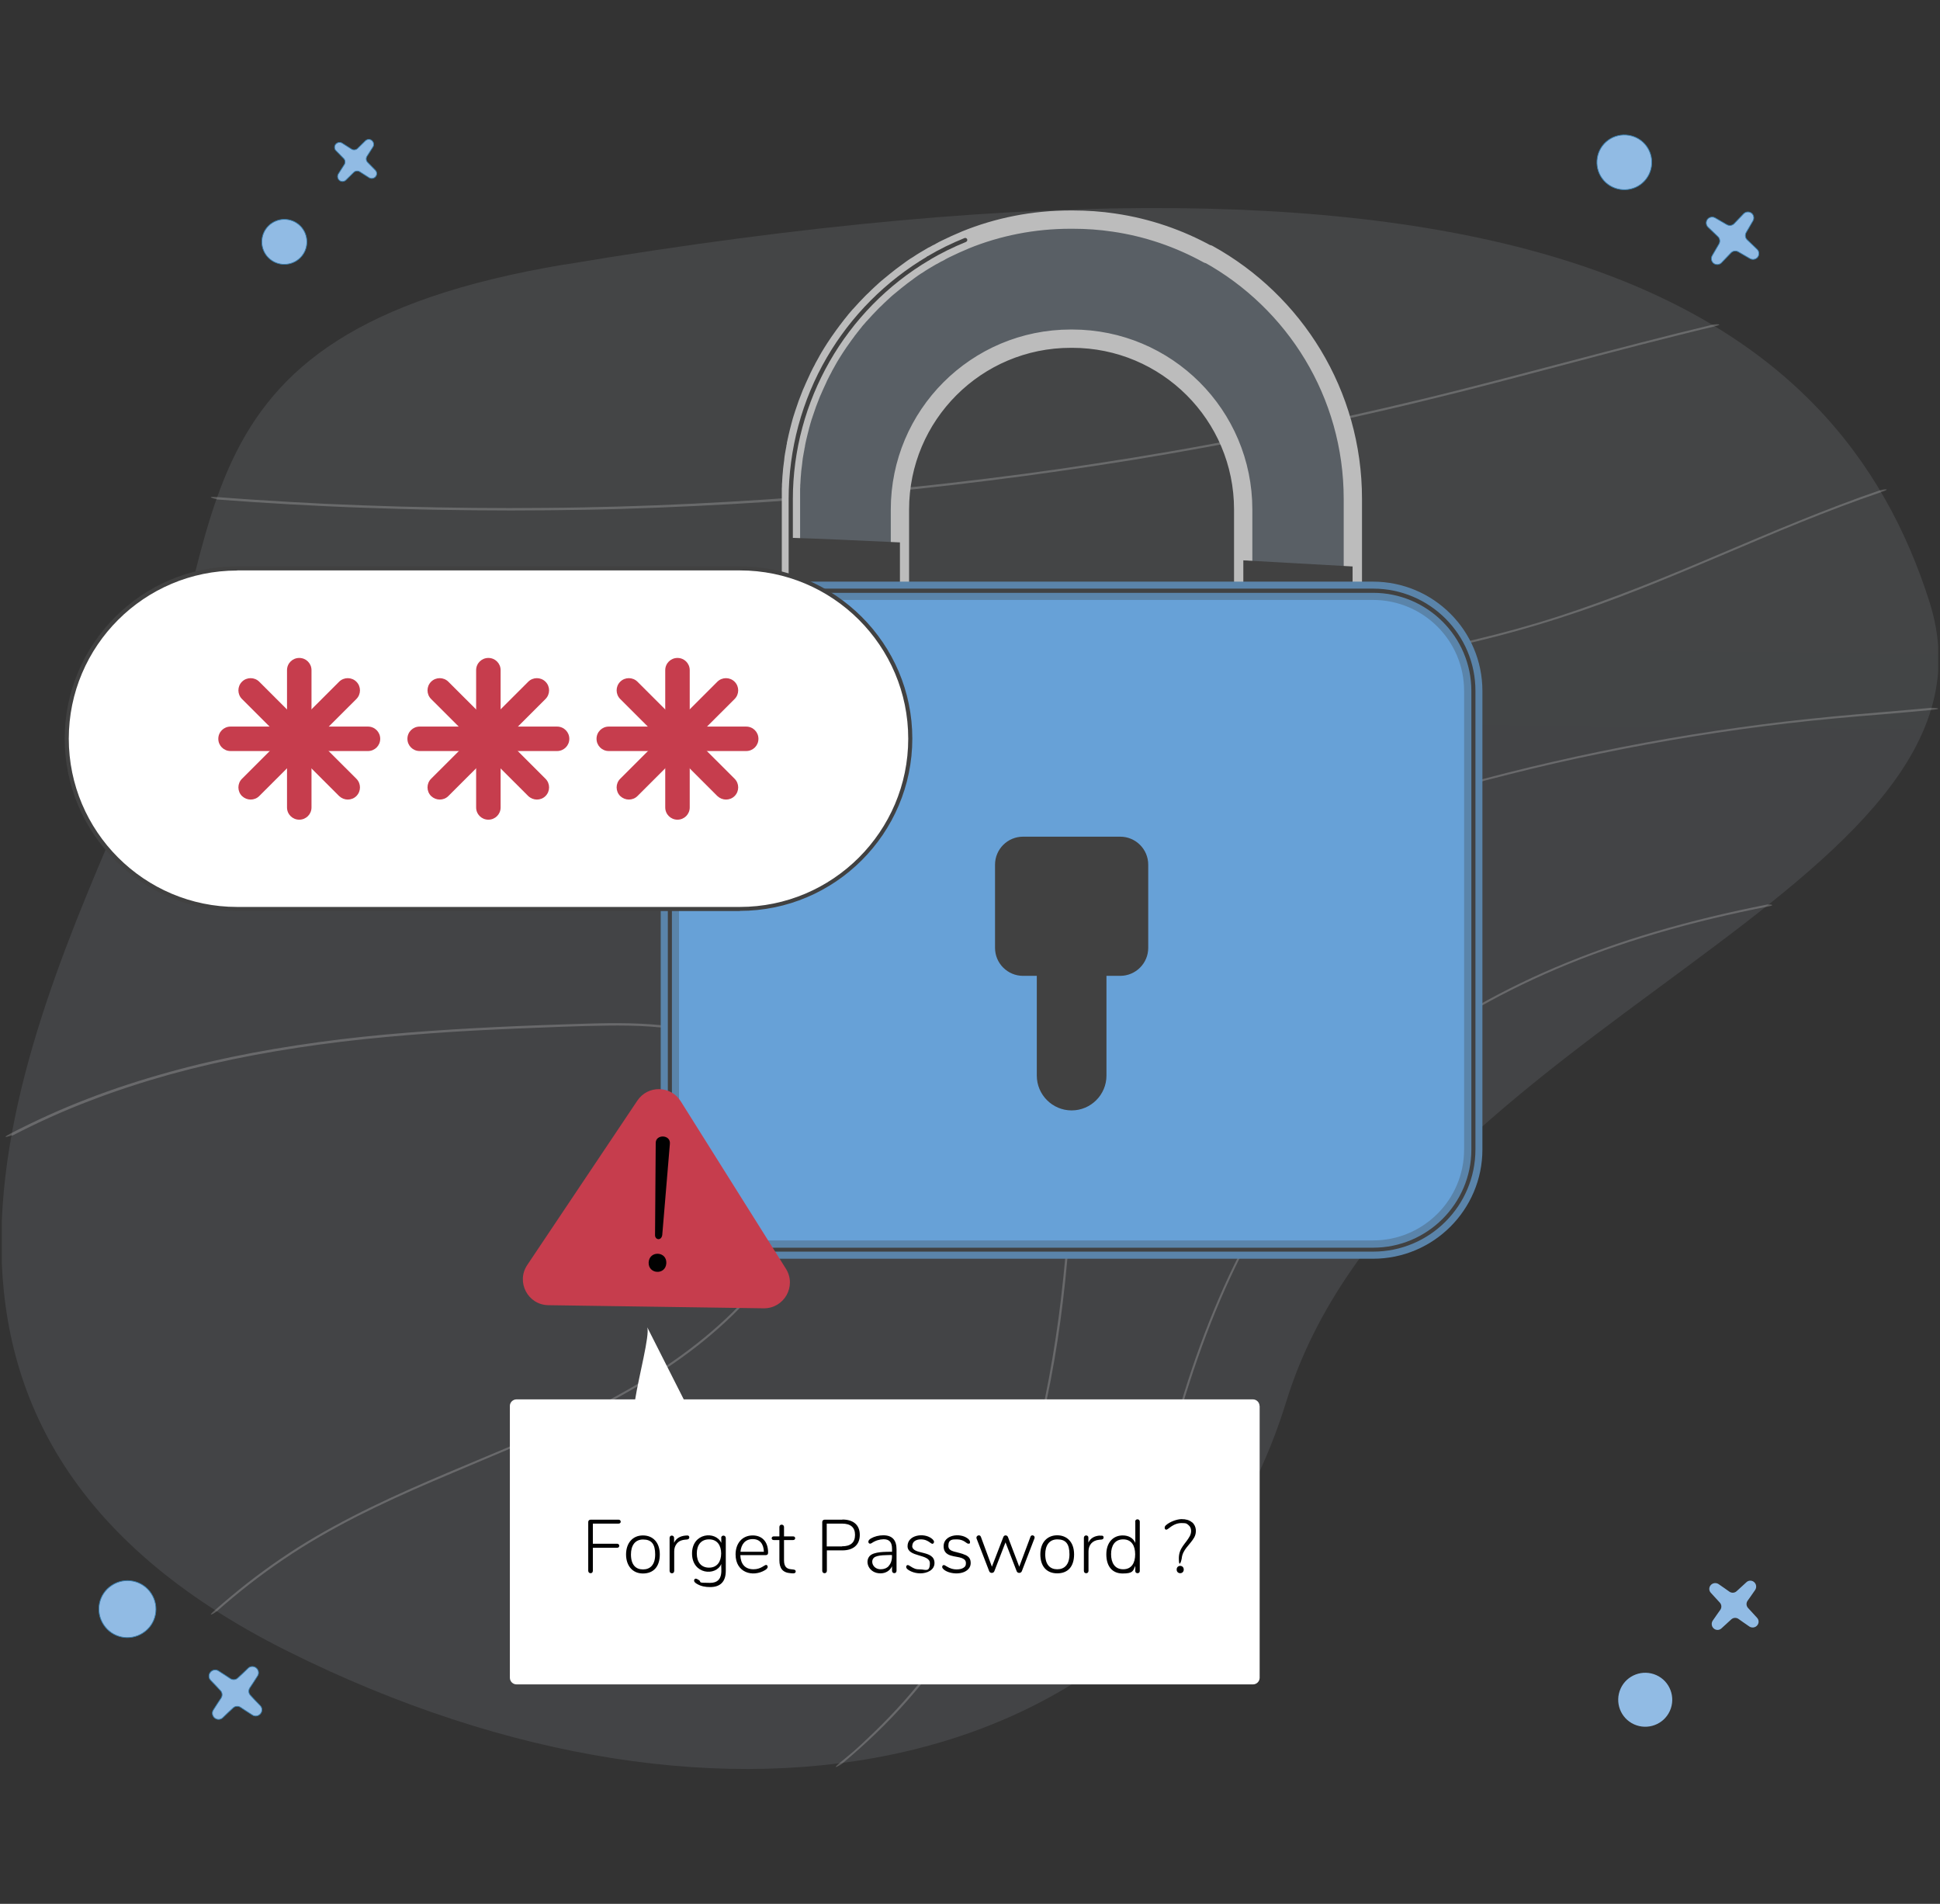 <svg width="530" height="520" viewBox="0 0 530 520" fill="none" xmlns="http://www.w3.org/2000/svg">
<rect x="0" y="0" width="530" height="520" fill="#333333" stroke="none"/>
<g clip-path="url(#clip0_8138_193147)">
<path opacity="0.1" d="M154.236 72.231C40.981 91.201 65.067 147.628 35.368 216.863C5.67 286.06 -42.538 390.45 78.373 450.886C199.285 511.322 319.564 485.93 351.418 382.765C383.235 279.601 551.946 242.849 527.154 164.482C502.325 86.115 420.516 27.684 154.236 72.269V72.231Z" fill="url(#paint0_linear_8138_193147)"/>
<g opacity="0.2">
<path d="M59.231 136.417C65.921 136.936 72.649 137.382 79.339 137.753C86.03 138.124 92.72 138.458 99.373 138.681C106.027 138.904 112.791 139.127 119.519 139.238C126.247 139.349 132.9 139.424 139.59 139.424C146.318 139.424 153.046 139.349 159.736 139.238C166.427 139.127 173.191 138.904 179.882 138.644C186.572 138.384 193.263 138.05 199.916 137.679C206.569 137.308 213.26 136.862 219.95 136.342C226.641 135.823 233.331 135.266 240.022 134.598C246.712 133.966 253.403 133.261 260.056 132.482C266.709 131.702 273.325 130.885 279.979 129.994C286.595 129.103 293.211 128.138 299.827 127.136C306.443 126.134 313.059 125.057 319.638 123.906C326.217 122.755 332.87 121.567 339.487 120.268C346.103 118.969 352.607 117.669 359.149 116.296C365.691 114.922 372.27 113.437 378.812 111.915C385.428 110.393 392.007 108.76 398.586 107.127C405.239 105.456 411.892 103.711 418.508 101.966C425.162 100.222 431.852 98.44 438.505 96.695C445.159 94.95 451.775 93.243 458.465 91.572C465.156 89.901 464.933 89.976 468.203 89.196C471.474 88.417 468.427 88.528 468.055 88.639C461.364 90.236 454.711 91.906 448.095 93.614C441.404 95.321 434.751 97.103 428.061 98.848C421.37 100.593 414.791 102.338 408.138 104.082C401.485 105.79 394.831 107.498 388.178 109.094C381.674 110.653 375.169 112.175 368.627 113.623C362.085 115.071 355.544 116.482 349.002 117.781C342.423 119.117 335.807 120.379 329.191 121.605C322.574 122.83 316.033 123.943 309.417 125.02C302.8 126.096 296.184 127.099 289.568 128.064C282.878 129.029 276.187 129.92 269.497 130.737C262.844 131.553 256.227 132.333 249.537 133.001C242.884 133.707 236.23 134.338 229.54 134.895C222.85 135.451 216.159 135.971 209.431 136.417C202.704 136.862 196.088 137.233 189.397 137.567C182.707 137.902 175.979 138.161 169.252 138.347C162.561 138.533 155.871 138.681 149.18 138.718C142.49 138.792 135.799 138.792 129.109 138.718C122.418 138.644 115.654 138.533 108.963 138.347C102.273 138.161 95.582 137.901 88.892 137.605C82.201 137.27 75.511 136.899 68.858 136.454C65.624 136.231 62.353 136.008 59.119 135.748C55.885 135.489 58.747 136.305 59.119 136.342L59.231 136.417Z" fill="white"/>
<path d="M36.074 215.749C43.285 212.668 50.608 209.921 58.041 207.471C65.475 205.021 73.02 202.868 80.603 200.974C88.186 199.081 95.88 197.448 103.611 196.037C111.342 194.626 119.147 193.438 126.953 192.473C134.759 191.508 143.307 190.654 151.485 190.06C159.662 189.429 167.876 188.984 176.091 188.649C184.305 188.315 192.482 188.093 200.66 187.981C208.911 187.833 217.2 187.796 225.451 187.758C233.703 187.721 241.88 187.758 250.057 187.758C258.235 187.758 266.523 187.758 274.775 187.684C283.027 187.61 290.609 187.499 298.489 187.276C306.369 187.053 314.212 186.756 322.091 186.311C329.934 185.865 337.777 185.271 345.62 184.529C353.388 183.786 361.119 182.858 368.813 181.745C376.581 180.631 384.35 179.294 392.044 177.698C399.664 176.139 407.283 174.32 414.791 172.204C422.374 170.088 429.845 167.675 437.242 165.002C444.638 162.329 451.998 159.359 459.283 156.352C466.568 153.308 473.816 150.227 481.101 147.146C488.386 144.065 495.672 141.095 503.068 138.311C506.637 136.974 510.205 135.675 513.81 134.45C517.416 133.225 513.996 133.745 513.661 133.893C506.153 136.454 498.794 139.313 491.434 142.283C484.075 145.253 476.975 148.297 469.765 151.341C462.442 154.459 455.083 157.54 447.686 160.436C440.364 163.294 433.004 166.004 425.533 168.417C418.062 170.83 410.48 172.909 402.823 174.728C395.166 176.547 387.546 178.106 379.815 179.443C372.047 180.779 364.278 181.893 356.436 182.821C348.593 183.749 340.788 184.455 332.982 185.048C325.176 185.642 317.259 186.051 309.417 186.385C301.537 186.682 293.694 186.905 285.814 187.016C277.934 187.127 269.608 187.202 261.468 187.239C253.217 187.239 245.002 187.239 236.751 187.239C228.499 187.239 220.285 187.239 212.033 187.313C203.782 187.387 195.53 187.499 187.241 187.758C178.953 188.018 170.85 188.315 162.673 188.798C154.495 189.281 146.207 189.912 137.992 190.728C129.778 191.545 122.158 192.51 114.315 193.698C106.547 194.886 98.816 196.297 91.122 197.967C83.465 199.638 75.845 201.531 68.337 203.721C60.829 205.912 53.432 208.362 46.11 211.109C38.788 213.856 39.159 213.819 35.74 215.267C32.32 216.714 35.703 215.935 36.037 215.786L36.074 215.749Z" fill="white"/>
<path d="M3.328 310.188C10.204 306.625 17.267 303.432 24.477 300.685C31.688 297.901 39.048 295.525 46.481 293.446C54.064 291.367 61.721 289.622 69.415 288.175C77.406 286.69 85.435 285.465 93.501 284.499C101.566 283.534 109.558 282.829 117.586 282.235C125.689 281.641 133.755 281.233 141.858 280.898C149.961 280.564 157.84 280.23 165.832 280.119C173.712 280.007 181.666 280.304 189.397 282.049C195.79 283.497 201.923 285.984 207.276 289.734C212.331 293.298 216.605 298.049 219.132 303.729C221.66 309.409 222.218 316.945 220.917 323.553C219.616 330.161 216.716 336.806 213.037 342.634C209.431 348.351 204.971 353.585 200.176 358.374C195.344 363.126 190.066 367.432 184.528 371.33C178.99 375.228 173.043 378.792 167.021 382.059C160.926 385.363 154.681 388.332 148.325 391.154C141.969 393.975 134.312 397.205 127.287 400.137C120.262 403.07 113.312 406.04 106.435 409.233C99.559 412.425 92.757 415.878 86.215 419.701C79.636 423.562 73.355 427.868 67.333 432.583C64.434 434.885 61.572 437.26 58.785 439.711C55.997 442.161 58.933 440.379 59.193 440.119C65.029 434.959 71.162 430.17 77.592 425.827C83.948 421.52 90.638 417.697 97.478 414.207C104.28 410.755 111.23 407.599 118.255 404.592C125.317 401.548 132.417 398.615 139.479 395.609C146.206 392.75 152.897 389.78 159.439 386.55C165.646 383.506 171.742 380.202 177.614 376.564C183.487 372.926 189.025 368.991 194.229 364.574C199.396 360.193 204.228 355.367 208.465 350.059C212.702 344.75 216.419 338.81 218.947 332.351C221.4 326.04 222.775 319.209 222.032 312.416C221.325 306.031 218.649 300.128 214.449 295.302C210.249 290.476 204.971 286.987 199.247 284.536C192.519 281.641 185.271 280.304 177.986 279.785C170.069 279.191 162.078 279.525 154.161 279.785C145.983 280.045 137.769 280.379 129.592 280.824C121.415 281.27 113.349 281.827 105.246 282.569C97.18 283.311 89.115 284.277 81.086 285.502C73.058 286.727 65.066 288.212 57.149 290.031C49.604 291.775 42.133 293.854 34.736 296.267C27.377 298.68 20.128 301.465 13.066 304.657C9.647 306.216 6.264 307.85 2.956 309.557C-0.352 311.265 2.919 310.226 3.254 310.077L3.328 310.188Z" fill="white"/>
<path d="M230.024 481.735C236.417 476.389 242.475 470.635 247.976 464.361C253.477 458.087 256.971 453.261 260.8 447.248C264.628 441.234 268.048 434.96 271.021 428.538C274.032 422.078 276.634 415.396 278.901 408.64C281.169 401.883 283.138 394.793 284.774 387.739C286.409 380.686 287.785 373.447 288.9 366.245C290.015 359.043 290.87 351.767 291.539 344.491C292.208 337.252 292.691 329.976 293.026 322.7C293.36 315.424 293.583 307.22 294.326 299.498C295.033 291.814 296.296 284.166 298.712 276.816C301.017 269.837 304.511 263.303 309.194 257.623C313.543 252.352 318.747 247.897 324.396 244.073C330.046 240.25 336.328 236.946 342.684 234.087C349.04 231.229 355.916 228.704 362.681 226.329C370.821 223.507 378.998 220.834 387.249 218.384C395.464 215.934 403.753 213.633 412.078 211.554C420.442 209.438 428.842 207.507 437.279 205.8C445.717 204.055 454.191 202.496 462.703 201.122C471.215 199.749 479.801 198.561 488.387 197.558C496.973 196.556 505.856 195.776 514.628 195.071C518.94 194.7 523.252 194.329 527.563 193.92C531.875 193.512 527.935 193.289 527.563 193.326C518.605 194.18 509.648 194.848 500.69 195.702C491.732 196.556 483.555 197.521 475.043 198.709C466.494 199.897 458.02 201.271 449.545 202.83C441.07 204.389 432.633 206.134 424.233 208.064C415.795 209.994 407.432 212.111 399.106 214.412C390.781 216.714 382.492 219.201 374.277 221.874C366.769 224.287 359.298 226.848 351.939 229.67C345.434 232.194 339.004 234.978 332.871 238.282C326.849 241.549 321.051 245.336 315.922 249.902C310.792 254.431 306.332 259.739 302.95 265.679C299.196 272.324 296.891 279.674 295.442 287.136C293.992 294.598 293.36 302.468 292.988 310.227C292.617 317.725 292.356 325.261 291.873 332.76C291.39 340.073 290.721 347.387 289.866 354.663C289.011 361.939 287.896 369.215 286.558 376.454C285.22 383.693 283.585 390.709 281.652 397.688C279.719 404.63 277.452 411.535 274.813 418.255C272.174 424.937 269.163 431.47 265.743 437.781C262.324 444.092 258.495 450.069 254.221 455.749C249.575 461.948 244.371 467.739 238.796 473.122C233.22 478.505 232.774 478.691 229.652 481.289C226.53 483.888 229.764 481.958 230.061 481.698L230.024 481.735Z" fill="white"/>
<path d="M308.412 449.141C310.382 438.561 312.315 427.944 314.583 417.401C316.478 408.454 318.597 399.545 321.05 390.709C323.503 381.874 326.291 373.113 329.562 364.501C332.795 355.999 336.475 347.647 340.75 339.591C344.987 331.61 349.819 323.962 355.283 316.76C360.747 309.559 366.917 302.839 373.644 296.788C380.335 290.737 387.583 285.28 395.203 280.417C402.822 275.554 410.814 271.211 419.028 267.424C427.428 263.526 436.089 260.185 444.898 257.327C454.896 254.06 465.118 251.387 475.414 249.159C477.941 248.603 480.469 248.083 482.996 247.6C485.524 247.118 483.219 246.969 482.848 247.043C472.44 249.085 462.144 251.535 451.997 254.542C442.779 257.252 433.71 260.482 424.864 264.231C416.5 267.795 408.323 271.879 400.481 276.519C392.712 281.122 385.241 286.32 378.291 292.074C371.34 297.828 364.835 304.25 359 311.229C353.201 318.208 348.035 325.67 343.5 333.54C338.965 341.41 335.026 349.577 331.569 357.967C328.075 366.431 325.064 375.118 322.462 383.916C319.861 392.714 317.556 401.698 315.512 410.682C313.244 420.816 311.274 431.025 309.342 441.234C308.858 443.832 308.375 446.431 307.892 449.03C307.818 449.401 308.375 449.549 308.45 449.178L308.412 449.141Z" fill="white"/>
</g>
<path fill-rule="evenodd" clip-rule="evenodd" d="M75.363 71.75C72.203 70.451 70.716 66.887 71.98 63.731C73.281 60.576 76.849 59.091 80.009 60.353C83.168 61.653 84.655 65.216 83.391 68.372C82.09 71.527 78.522 73.012 75.363 71.75Z" fill="#91BBE4" stroke="#367BAA" stroke-width="0.2" stroke-linecap="round" stroke-linejoin="round"/>
<path fill-rule="evenodd" clip-rule="evenodd" d="M94.504 49.179C94.021 49.662 93.241 49.699 92.72 49.254C92.2 48.808 92.088 48.066 92.423 47.509C93.092 46.469 93.65 45.578 94.058 44.947C94.393 44.428 94.319 43.759 93.91 43.314C93.389 42.794 92.646 42.015 91.791 41.161C91.308 40.678 91.271 39.899 91.717 39.379C92.163 38.859 92.906 38.748 93.464 39.082C94.504 39.75 95.397 40.307 96.028 40.715C96.549 41.05 97.218 40.975 97.664 40.567C98.184 40.047 98.965 39.305 99.82 38.451C100.303 37.968 101.083 37.931 101.604 38.377C102.124 38.822 102.236 39.565 101.901 40.121C101.232 41.161 100.675 42.052 100.266 42.683C99.931 43.203 100.006 43.871 100.414 44.316C100.935 44.836 101.678 45.616 102.533 46.469C103.016 46.952 103.053 47.732 102.607 48.251C102.161 48.771 101.418 48.882 100.86 48.548C99.82 47.88 98.928 47.323 98.296 46.915C97.775 46.581 97.106 46.655 96.66 47.063C96.14 47.583 95.359 48.326 94.504 49.179Z" fill="#91BBE4" stroke="#367BAA" stroke-width="0.2" stroke-linecap="round" stroke-linejoin="round"/>
<path fill-rule="evenodd" clip-rule="evenodd" d="M446.423 470.97C442.706 469.3 441.071 464.919 442.744 461.207C444.416 457.495 448.802 455.861 452.519 457.532C456.236 459.202 457.871 463.583 456.199 467.295C454.526 471.007 450.14 472.641 446.423 470.97Z" fill="#91BBE4"/>
<path fill-rule="evenodd" clip-rule="evenodd" d="M470.286 444.762C469.691 445.319 468.762 445.319 468.167 444.762C467.573 444.242 467.461 443.314 467.907 442.646C468.762 441.421 469.468 440.382 469.989 439.676C470.398 439.082 470.36 438.266 469.84 437.709C469.245 437.041 468.39 436.112 467.387 435.036C466.829 434.442 466.829 433.514 467.387 432.92C467.907 432.326 468.836 432.215 469.506 432.66C470.732 433.514 471.773 434.219 472.479 434.739C473.074 435.147 473.892 435.11 474.449 434.59C475.118 433.996 476.047 433.143 477.125 432.14C477.72 431.583 478.649 431.583 479.244 432.14C479.839 432.66 479.95 433.588 479.504 434.256C478.649 435.481 477.943 436.521 477.423 437.226C477.014 437.82 477.051 438.637 477.571 439.194C478.166 439.862 479.021 440.79 480.024 441.867C480.582 442.461 480.582 443.389 480.024 443.983C479.504 444.577 478.575 444.688 477.906 444.242C476.679 443.389 475.638 442.683 474.932 442.163C474.338 441.755 473.52 441.792 472.962 442.312C472.293 442.906 471.364 443.76 470.286 444.762Z" fill="#91BBE4"/>
<path fill-rule="evenodd" clip-rule="evenodd" d="M439.362 38.264C436.016 40.677 435.273 45.392 437.689 48.733C440.105 52.074 444.826 52.817 448.171 50.404C451.516 47.991 452.259 43.276 449.843 39.935C447.427 36.594 442.707 35.851 439.362 38.264Z" fill="#91BBE4" stroke="#367BAA" stroke-width="0.2" stroke-linecap="round" stroke-linejoin="round"/>
<path fill-rule="evenodd" clip-rule="evenodd" d="M468.575 59.499C467.869 59.09 466.94 59.276 466.457 59.907C465.974 60.575 466.048 61.504 466.643 62.06C467.721 63.1 468.65 63.991 469.319 64.622C469.876 65.142 469.988 65.958 469.616 66.626C469.17 67.406 468.501 68.52 467.758 69.819C467.349 70.524 467.535 71.453 468.167 71.935C468.836 72.418 469.765 72.344 470.322 71.749C471.363 70.673 472.255 69.745 472.887 69.077C473.407 68.52 474.225 68.408 474.894 68.78C475.675 69.225 476.79 69.893 478.091 70.636C478.797 71.044 479.726 70.859 480.209 70.227C480.693 69.559 480.618 68.631 480.024 68.074C478.946 67.035 478.016 66.144 477.347 65.513C476.79 64.993 476.678 64.176 477.05 63.508C477.496 62.729 478.165 61.615 478.909 60.316C479.317 59.61 479.132 58.682 478.5 58.2C477.831 57.717 476.901 57.791 476.344 58.385C475.303 59.462 474.411 60.39 473.779 61.058C473.259 61.615 472.441 61.726 471.772 61.355C470.991 60.91 469.876 60.241 468.575 59.499Z" fill="#91BBE4" stroke="#367BAA" stroke-width="0.2" stroke-linecap="round" stroke-linejoin="round"/>
<path fill-rule="evenodd" clip-rule="evenodd" d="M30.537 432.992C26.931 435.331 25.928 440.157 28.307 443.758C30.648 447.359 35.48 448.361 39.086 445.986C42.691 443.647 43.695 438.821 41.316 435.22C38.974 431.619 34.142 430.617 30.537 432.992Z" fill="#91BBE4" stroke="#367BAA" stroke-width="0.2" stroke-linecap="round" stroke-linejoin="round"/>
<path fill-rule="evenodd" clip-rule="evenodd" d="M59.715 456.38C59.009 455.898 58.042 456.046 57.485 456.714C56.927 457.382 56.964 458.348 57.559 458.942C58.637 460.055 59.566 461.02 60.198 461.726C60.756 462.283 60.83 463.136 60.384 463.805C59.864 464.584 59.12 465.698 58.303 466.997C57.819 467.703 57.968 468.668 58.637 469.225C59.306 469.781 60.273 469.744 60.867 469.15C61.982 468.074 62.949 467.146 63.655 466.515C64.212 465.958 65.067 465.884 65.736 466.329C66.517 466.849 67.632 467.591 68.933 468.408C69.639 468.891 70.606 468.742 71.163 468.074C71.721 467.406 71.683 466.44 71.089 465.846C70.011 464.733 69.082 463.768 68.45 463.062C67.892 462.505 67.818 461.652 68.264 460.983C68.784 460.204 69.528 459.09 70.345 457.791C70.829 457.085 70.68 456.12 70.011 455.563C69.342 455.007 68.375 455.044 67.781 455.638C66.666 456.714 65.699 457.642 64.993 458.273C64.435 458.83 63.581 458.904 62.911 458.459C62.131 457.939 61.016 457.197 59.715 456.38Z" fill="#91BBE4" stroke="#367BAA" stroke-width="0.2" stroke-linecap="round" stroke-linejoin="round"/>
<path d="M329.972 69.447C322.166 65.141 313.506 62.134 304.325 60.797C300.645 60.24 296.891 59.98 293.063 59.98H292.431C282.284 59.98 272.545 61.948 263.699 65.549C263.662 65.549 263.588 65.586 263.551 65.623C261.841 66.329 260.131 67.108 258.458 67.925C258.087 68.11 257.678 68.296 257.306 68.519C257.12 68.593 256.972 68.704 256.786 68.816C256.526 68.964 256.265 69.113 255.968 69.224C255.596 69.41 255.225 69.632 254.853 69.855C254.853 69.855 254.816 69.855 254.779 69.855C254.37 70.078 253.998 70.301 253.589 70.561C252.92 70.932 252.288 71.34 251.619 71.749C251.359 71.897 251.099 72.083 250.839 72.268C250.616 72.417 250.393 72.565 250.17 72.677C249.947 72.825 249.724 72.974 249.501 73.122C249.24 73.308 248.98 73.493 248.72 73.679C248.497 73.865 248.237 74.013 248.014 74.199C246.899 75.015 245.784 75.832 244.706 76.723C244.52 76.871 244.297 77.057 244.074 77.243C243.516 77.688 242.959 78.171 242.401 78.616C242.067 78.913 241.695 79.21 241.361 79.544C241.026 79.841 240.691 80.138 240.394 80.435C240.171 80.658 239.911 80.881 239.688 81.103C239.502 81.289 239.316 81.475 239.13 81.66C238.945 81.846 238.759 82.031 238.536 82.217C238.387 82.366 238.275 82.477 238.127 82.626C237.049 83.739 235.971 84.853 234.967 86.004C234.893 86.078 234.856 86.152 234.782 86.189C234.559 86.449 234.336 86.709 234.113 86.969L234.038 87.043C233.889 87.192 233.741 87.377 233.629 87.526C233.555 87.6 233.481 87.711 233.406 87.823C233.183 88.083 232.96 88.342 232.774 88.602C232.626 88.788 232.514 88.936 232.366 89.122C232.328 89.159 232.291 89.233 232.254 89.27C232.068 89.493 231.92 89.679 231.771 89.902C231.659 90.013 231.585 90.162 231.473 90.273C231.399 90.384 231.288 90.533 231.213 90.644C231.027 90.904 230.842 91.127 230.656 91.386C230.173 92.055 229.689 92.723 229.206 93.428L229.057 93.651C228.872 93.911 228.723 94.171 228.537 94.431C228.388 94.653 228.24 94.876 228.091 95.099C227.571 95.915 227.05 96.732 226.567 97.549C226.418 97.809 226.27 98.069 226.121 98.329C225.972 98.588 225.824 98.848 225.675 99.145C225.526 99.442 225.341 99.702 225.192 99.999C225.118 100.11 225.08 100.222 225.006 100.333C225.006 100.333 225.006 100.333 225.006 100.37C224.783 100.779 224.597 101.187 224.374 101.558C224.263 101.781 224.151 102.004 224.04 102.226C223.891 102.486 223.779 102.783 223.631 103.043C223.631 103.117 223.556 103.155 223.556 103.229L223.371 103.637C223.148 104.12 222.925 104.602 222.702 105.085C222.59 105.345 222.479 105.568 222.367 105.827C222.256 106.087 222.144 106.347 222.033 106.607C221.921 106.867 221.809 107.127 221.698 107.349C220.917 109.243 220.211 111.173 219.579 113.141C219.542 113.289 219.505 113.438 219.431 113.586C219.356 113.772 219.319 113.994 219.245 114.18C219.059 114.737 218.91 115.294 218.762 115.851C218.724 115.999 218.687 116.148 218.65 116.259C218.501 116.853 218.353 117.41 218.204 118.004C218.055 118.561 217.944 119.117 217.795 119.711C217.795 119.711 217.795 119.711 217.795 119.748C217.721 120.008 217.684 120.268 217.609 120.565C217.572 120.788 217.535 121.011 217.461 121.233C217.461 121.308 217.461 121.345 217.461 121.419C217.424 121.642 217.386 121.864 217.312 122.087C217.312 122.124 217.312 122.199 217.312 122.236C217.238 122.57 217.201 122.867 217.126 123.201C217.052 123.609 216.977 124.055 216.903 124.463C216.829 124.834 216.792 125.206 216.754 125.577C216.754 125.8 216.68 126.022 216.68 126.245C216.606 126.95 216.494 127.619 216.42 128.324C216.42 128.621 216.346 128.955 216.346 129.252C216.271 129.92 216.234 130.588 216.197 131.257C216.197 131.628 216.16 131.962 216.123 132.333C216.123 132.704 216.123 133.113 216.085 133.484C216.085 133.892 216.085 134.301 216.085 134.709C216.085 134.82 216.085 134.932 216.085 135.08C216.085 135.489 216.085 135.86 216.085 136.268V189.168H369.594V136.268C369.594 107.461 353.649 82.403 330.083 69.373L329.972 69.447ZM339.673 171.498H245.858V139.164C245.858 113.4 266.747 92.5 292.542 92.5H292.914C318.71 92.5 339.636 113.363 339.636 139.164V171.498H339.673Z" fill="#595F65" stroke="#BCBCBC" stroke-width="5" stroke-linejoin="round"/>
<path d="M216.011 186.235C215.713 186.235 215.453 185.976 215.453 185.679V136.342C215.453 122.718 219.059 109.354 225.898 97.623C232.514 86.263 242.029 76.723 253.366 70.04C253.626 69.892 253.96 69.966 254.146 70.226C254.295 70.486 254.221 70.82 253.96 71.006C230.916 84.593 216.605 109.614 216.605 136.342V185.679C216.605 185.976 216.345 186.235 216.048 186.235H216.011Z" fill="#414141"/>
<path d="M253.626 71.08C253.441 71.08 253.255 70.968 253.143 70.82C252.994 70.56 253.069 70.226 253.329 70.04C256.563 68.11 259.982 66.439 263.476 65.029C263.774 64.917 264.071 65.029 264.22 65.326C264.331 65.623 264.22 65.92 263.922 66.068C260.465 67.479 257.12 69.112 253.924 71.005C253.849 71.043 253.738 71.08 253.626 71.08Z" fill="#414141"/>
<path d="M369.52 154.718V174.801L368.517 175.952L245.821 174.133L215.974 173.688V146.885C223.073 147.108 233.518 147.553 245.858 148.147V171.497H339.673V153.047C351.233 153.678 361.566 154.272 369.52 154.718Z" fill="#414141"/>
<path d="M375.095 161.363H210.399C195.269 161.363 183.005 173.613 183.005 188.723V313.939C183.005 329.049 195.269 341.298 210.399 341.298H375.095C390.224 341.298 402.489 329.049 402.489 313.939V188.723C402.489 173.613 390.224 161.363 375.095 161.363Z" fill="#67A1D7" stroke="#5A84AA" stroke-width="5" stroke-linecap="round" stroke-linejoin="round"/>
<path d="M375.133 341.855H210.399C194.974 341.855 182.448 329.345 182.448 313.939V188.686C182.448 173.28 194.974 160.77 210.399 160.77H375.133C390.558 160.77 403.084 173.28 403.084 188.686V313.939C403.084 329.345 390.558 341.855 375.133 341.855ZM210.399 161.92C195.606 161.92 183.563 173.948 183.563 188.723V313.976C183.563 328.751 195.606 340.779 210.399 340.779H375.133C389.926 340.779 401.969 328.751 401.969 313.976V188.723C401.969 173.948 389.926 161.92 375.133 161.92H210.399Z" fill="#414141"/>
<path d="M292.765 303.284C287.524 303.284 283.25 299.015 283.25 293.78V264.008H302.281V293.78C302.281 299.015 298.006 303.284 292.765 303.284Z" fill="#414141"/>
<path d="M306.035 228.52H279.496C275.267 228.52 271.839 231.943 271.839 236.167V258.886C271.839 263.11 275.267 266.533 279.496 266.533H306.035C310.263 266.533 313.691 263.11 313.691 258.886V236.167C313.691 231.943 310.263 228.52 306.035 228.52Z" fill="#414141"/>
<path d="M202.11 155.275H64.733C39.032 155.275 18.197 176.084 18.197 201.753V201.79C18.197 227.46 39.032 248.268 64.733 248.268H202.11C227.811 248.268 248.646 227.46 248.646 201.79V201.753C248.646 176.084 227.811 155.275 202.11 155.275Z" fill="white"/>
<path d="M202.11 248.826H64.77C38.788 248.826 17.676 227.703 17.676 201.754C17.676 175.805 38.825 154.682 64.77 154.682H202.11C228.091 154.682 249.24 175.805 249.24 201.716C249.24 227.628 228.091 248.788 202.11 248.788V248.826ZM64.77 155.832C39.42 155.832 18.791 176.436 18.791 201.754C18.791 227.071 39.42 247.712 64.77 247.712H202.11C227.459 247.712 248.125 227.109 248.125 201.754C248.125 176.399 227.496 155.795 202.11 155.795H64.77V155.832Z" fill="#414141"/>
<path d="M81.756 223.879C79.897 223.879 78.411 222.395 78.411 220.538V183.044C78.411 181.188 79.897 179.703 81.756 179.703C83.614 179.703 85.101 181.188 85.101 183.044V220.538C85.101 222.395 83.614 223.879 81.756 223.879Z" fill="#C63D4D"/>
<path d="M100.527 205.131H62.986C61.127 205.131 59.641 203.646 59.641 201.79C59.641 199.934 61.127 198.449 62.986 198.449H100.527C102.385 198.449 103.872 199.934 103.872 201.79C103.872 203.646 102.385 205.131 100.527 205.131Z" fill="#C63D4D"/>
<path d="M95.025 218.385C94.17 218.385 93.315 218.051 92.646 217.42L66.107 190.914C64.806 189.614 64.806 187.498 66.107 186.199C67.408 184.9 69.527 184.9 70.828 186.199L97.366 212.705C98.667 214.004 98.667 216.12 97.366 217.42C96.697 218.088 95.842 218.385 94.987 218.385H95.025Z" fill="#C63D4D"/>
<path d="M68.486 218.385C67.631 218.385 66.776 218.051 66.107 217.42C64.806 216.12 64.806 214.004 66.107 212.705L92.646 186.199C93.947 184.9 96.065 184.9 97.366 186.199C98.667 187.498 98.667 189.614 97.366 190.914L70.828 217.42C70.159 218.088 69.304 218.385 68.449 218.385H68.486Z" fill="#C63D4D"/>
<path d="M133.422 223.879C131.563 223.879 130.077 222.395 130.077 220.538V183.044C130.077 181.188 131.563 179.703 133.422 179.703C135.28 179.703 136.767 181.188 136.767 183.044V220.538C136.767 222.395 135.28 223.879 133.422 223.879Z" fill="#C63D4D"/>
<path d="M152.191 205.131H114.65C112.791 205.131 111.305 203.646 111.305 201.79C111.305 199.934 112.791 198.449 114.65 198.449H152.191C154.049 198.449 155.536 199.934 155.536 201.79C155.536 203.646 154.049 205.131 152.191 205.131Z" fill="#C63D4D"/>
<path d="M146.691 218.385C145.836 218.385 144.981 218.051 144.312 217.42L117.773 190.914C116.472 189.614 116.472 187.498 117.773 186.199C119.074 184.9 121.193 184.9 122.494 186.199L149.032 212.705C150.333 214.004 150.333 216.12 149.032 217.42C148.363 218.088 147.508 218.385 146.654 218.385H146.691Z" fill="#C63D4D"/>
<path d="M120.152 218.385C119.297 218.385 118.442 218.051 117.773 217.42C116.472 216.12 116.472 214.004 117.773 212.705L144.312 186.199C145.613 184.9 147.731 184.9 149.032 186.199C150.333 187.498 150.333 189.614 149.032 190.914L122.494 217.42C121.824 218.088 120.97 218.385 120.115 218.385H120.152Z" fill="#C63D4D"/>
<path d="M185.086 223.879C183.227 223.879 181.741 222.395 181.741 220.538V183.044C181.741 181.188 183.227 179.703 185.086 179.703C186.944 179.703 188.431 181.188 188.431 183.044V220.538C188.431 222.395 186.944 223.879 185.086 223.879Z" fill="#C63D4D"/>
<path d="M203.857 205.131H166.316C164.457 205.131 162.971 203.646 162.971 201.79C162.971 199.934 164.457 198.449 166.316 198.449H203.857C205.715 198.449 207.202 199.934 207.202 201.79C207.202 203.646 205.715 205.131 203.857 205.131Z" fill="#C63D4D"/>
<path d="M198.356 218.385C197.501 218.385 196.646 218.051 195.977 217.42L169.438 190.914C168.137 189.614 168.137 187.498 169.438 186.199C170.739 184.9 172.858 184.9 174.159 186.199L200.697 212.705C201.998 214.004 201.998 216.12 200.697 217.42C200.028 218.088 199.173 218.385 198.319 218.385H198.356Z" fill="#C63D4D"/>
<path d="M171.817 218.385C170.962 218.385 170.107 218.051 169.438 217.42C168.137 216.12 168.137 214.004 169.438 212.705L195.977 186.199C197.278 184.9 199.396 184.9 200.697 186.199C201.998 187.498 201.998 189.614 200.697 190.914L174.159 217.42C173.49 218.088 172.635 218.385 171.78 218.385H171.817Z" fill="#C63D4D"/>
<path d="M208.614 357.336L149.813 356.483C144.2 356.408 140.929 350.135 144.052 345.494L174.121 300.612C176.983 296.343 183.265 296.455 185.978 300.798L214.71 346.534C217.684 351.285 214.227 357.411 208.614 357.336Z" fill="#C63D4D"/>
<path d="M344.133 383.99V458.236C344.133 459.239 343.316 460.055 342.312 460.055H141.115C140.112 460.055 139.294 459.239 139.294 458.236V383.99C139.294 383.025 140.112 382.208 141.115 382.208H173.527C174.53 375.86 177.541 364.686 176.835 362.533C180.143 369.104 183.488 375.638 186.796 382.208H342.275C343.279 382.208 344.096 383.025 344.096 383.99H344.133Z" fill="white"/>
<path d="M177.207 344.789C177.058 348.055 181.853 348.352 182.039 345.011C182.187 341.707 177.392 341.522 177.207 344.789Z" fill="#010101"/>
<path d="M179.139 312.232L178.953 337.253C178.879 338.664 180.663 338.998 180.923 337.327L183.005 312.455C183.302 309.819 179.065 309.708 179.139 312.232Z" fill="#010101"/>
<path d="M168.992 415.062H161.372C161 415.062 160.703 415.322 160.703 415.694V429.021C160.703 429.875 161.967 429.949 161.967 429.021V422.747H168.583C169.401 422.747 169.364 421.633 168.583 421.633H161.967V416.139H168.992C169.81 416.139 169.735 415.062 168.992 415.062Z" fill="#010101"/>
<path d="M175.646 419.369C172.746 419.369 171.037 421.559 171.037 424.566C171.037 427.573 172.746 429.764 175.646 429.764C178.545 429.764 180.255 427.87 180.255 424.566C180.255 421.262 178.359 419.369 175.646 419.369ZM175.646 428.65C173.787 428.65 172.375 427.499 172.375 424.566C172.375 422.265 173.378 420.483 175.683 420.483C177.987 420.483 178.991 421.708 178.991 424.566C178.991 427.462 177.578 428.65 175.683 428.65H175.646Z" fill="#010101"/>
<path d="M187.577 419.406H187.279C185.756 419.555 184.715 420.186 184.157 421.374V420.037C184.157 419.221 182.931 419.183 182.931 420.037V429.058C182.931 429.912 184.194 429.949 184.194 429.058V423.713C184.194 422.896 184.417 422.19 184.901 421.597C185.793 420.446 187.354 420.557 187.688 420.483C188.469 420.409 188.395 419.666 188.134 419.48C188.023 419.406 187.837 419.369 187.577 419.369V419.406Z" fill="#010101"/>
<path d="M197.054 420.037V421.411C195.53 418.07 189.063 418.589 189.063 424.306C189.063 430.06 195.605 430.58 197.054 427.165C196.869 428.167 198.021 432.325 194.006 432.325C189.992 432.325 192.037 432.139 190.736 431.434C190.513 431.323 190.252 431.174 190.104 431.174C189.844 431.174 189.621 431.36 189.621 431.694C189.621 432.028 189.881 432.288 190.364 432.585C191.479 433.253 192.668 433.476 194.006 433.476C196.869 433.476 198.281 431.916 198.281 429.058V420.074C198.281 419.22 197.017 419.183 197.017 420.074L197.054 420.037ZM193.709 428.167C191.479 428.167 190.364 426.571 190.364 424.306C190.364 422.079 191.442 420.445 193.709 420.445C195.976 420.445 197.017 422.116 197.017 424.306C197.017 426.534 195.902 428.167 193.709 428.167Z" fill="#010101"/>
<path d="M209.84 424.047C209.84 421.003 208.131 419.369 205.64 419.369C202.741 419.369 200.957 421.559 200.957 424.566C200.957 429.541 205.64 430.877 209.023 428.836C209.506 428.539 209.729 428.242 209.729 427.945C209.729 427.648 209.543 427.425 209.283 427.425C208.837 427.425 207.871 428.613 205.863 428.613C203.485 428.613 202.332 427.128 202.258 424.752H209.134C209.617 424.752 209.84 424.566 209.84 424.047ZM202.295 423.824C202.481 421.819 203.559 420.371 205.64 420.371C207.685 420.371 208.614 421.782 208.688 423.824H202.295Z" fill="#010101"/>
<path d="M214.19 426.162V420.63H216.68C217.424 420.63 217.424 419.628 216.68 419.628H214.19V417.066C214.19 416.25 212.926 416.176 212.926 417.066V419.628H211.365C210.659 419.628 210.622 420.63 211.365 420.63H212.926V426.124C212.926 428.315 213.781 429.54 216.011 429.688C216.271 429.688 217.386 429.948 217.386 429.206C217.386 427.944 214.19 429.763 214.19 426.162Z" fill="#010101"/>
<path d="M230.135 415.063H225.303C224.931 415.063 224.634 415.322 224.634 415.694V429.021C224.634 429.912 225.898 429.912 225.898 429.021V423.452H230.135C232.997 423.452 234.892 422.042 234.892 419.22C234.892 416.399 232.997 415.025 230.135 415.025V415.063ZM230.023 422.376H225.86V416.139H230.023C232.402 416.139 233.592 417.179 233.592 419.22C233.592 421.299 232.402 422.339 230.023 422.339V422.376Z" fill="#010101"/>
<path d="M241.286 419.332C240.134 419.332 238.908 419.629 237.941 420.186C237.458 420.483 237.235 420.78 237.235 421.077C237.235 421.522 237.607 421.819 238.164 421.448C239.205 420.743 240.283 420.446 241.398 420.409C243.07 420.409 243.702 421.337 243.702 423.044V423.824C241.993 423.861 238.796 423.75 237.607 424.975C236.157 426.534 237.346 429.726 240.543 429.726C241.955 429.726 243.108 429.021 243.702 427.796V429.021C243.702 429.875 244.929 429.912 244.929 429.021V423.156C244.929 420.706 243.814 419.332 241.324 419.332H241.286ZM242.81 427.722C242.253 428.316 241.509 428.613 240.617 428.613C238.461 428.613 237.718 426.385 238.759 425.457C239.651 424.641 242.476 424.752 243.665 424.715C243.665 424.715 243.888 426.534 242.81 427.685V427.722Z" fill="#010101"/>
<path d="M249.241 422.228C249.241 421.003 250.319 420.446 251.582 420.446C253.924 420.446 254.444 422.191 255.039 421.486C255.411 421.04 254.965 420.52 254.444 420.149C252.326 418.59 247.94 419.221 247.94 422.302C247.94 425.384 254.036 424.344 254.036 426.943C254.036 429.541 252.772 428.65 251.471 428.65C250.17 428.65 249.761 428.465 248.646 427.759C248.349 427.537 248.126 427.462 248.014 427.462C247.605 427.462 247.419 427.982 247.717 428.39C248.163 428.947 249.65 429.727 251.434 429.727C253.218 429.727 255.299 428.873 255.299 426.906C255.299 423.193 249.204 424.827 249.204 422.191L249.241 422.228Z" fill="#010101"/>
<path d="M263.736 424.715C261.655 423.713 259.09 424.047 259.09 422.228C259.09 420.409 260.205 420.446 261.432 420.446C263.365 420.446 264.034 421.634 264.554 421.634C265.074 421.634 265 421.374 265 421.114C265 420.855 264.777 420.483 264.294 420.149C262.175 418.59 257.789 419.221 257.789 422.302C257.789 425.384 261.172 424.901 262.807 425.569C263.476 425.866 263.885 426.2 263.885 426.943C263.885 427.685 263.662 427.908 263.216 428.205C262.77 428.502 262.138 428.65 261.32 428.65C260.503 428.65 259.611 428.465 258.496 427.759C258.198 427.537 257.975 427.462 257.864 427.462C257.455 427.462 257.232 427.982 257.566 428.39C258.644 429.764 262.25 430.321 264.108 428.947C264.814 428.428 265.186 427.759 265.186 426.906C265.186 425.829 264.777 425.198 263.774 424.715H263.736Z" fill="#010101"/>
<path d="M281.503 419.777L278.455 427.907L275.37 419.814C275.333 419.666 275.221 419.554 275.11 419.48C274.701 419.22 274.255 419.406 274.106 419.814L270.984 427.907L267.973 419.74C267.676 418.96 266.561 419.443 266.784 420.185L270.24 429.132C270.463 429.763 271.43 429.763 271.653 429.132L274.701 421.262L277.749 429.132C277.972 429.763 278.938 429.763 279.161 429.132L282.618 420.148C282.618 420.037 282.655 419.963 282.655 419.925C282.655 419.331 281.763 419.072 281.503 419.74V419.777Z" fill="#010101"/>
<path d="M288.826 419.332C286.112 419.332 284.217 421.262 284.217 424.529C284.217 427.796 285.927 429.726 288.826 429.726C291.725 429.726 293.435 427.907 293.435 424.529C293.435 421.151 291.465 419.332 288.826 419.332ZM288.826 428.613C286.967 428.613 285.555 427.462 285.555 424.529C285.555 422.228 286.558 420.446 288.863 420.446C291.167 420.446 292.171 421.671 292.171 424.529C292.171 427.425 290.721 428.613 288.863 428.613H288.826Z" fill="#010101"/>
<path d="M300.46 419.405C298.936 419.517 297.895 420.148 297.337 421.336C297.3 420.148 297.449 419.814 297.189 419.554C296.854 419.22 296.111 419.331 296.111 420.036V429.057C296.111 429.911 297.375 429.911 297.375 429.057V423.712C297.375 422.115 298.304 420.742 300.274 420.556C300.646 420.482 301.5 420.63 301.5 419.925C301.5 419.22 300.683 419.48 300.497 419.442L300.46 419.405Z" fill="#010101"/>
<path d="M310.161 415.582V421.41C309.529 420 308.265 419.369 306.704 419.369C304.176 419.369 302.244 421.225 302.244 424.529C302.244 427.833 303.879 429.763 306.704 429.763C309.529 429.763 309.529 429.095 310.161 427.684C310.198 428.946 310.049 429.243 310.309 429.503C310.644 429.837 311.387 429.726 311.387 429.058V415.619C311.387 414.765 310.124 414.728 310.124 415.619L310.161 415.582ZM306.853 428.612C304.548 428.612 303.545 426.83 303.545 424.492C303.545 422.19 304.548 420.445 306.853 420.445C309.157 420.445 310.124 422.227 310.124 424.529C310.124 426.867 309.157 428.612 306.853 428.612Z" fill="#010101"/>
<path d="M321.46 428.686C321.46 430.022 323.393 430.022 323.393 428.686C323.393 427.349 321.46 427.349 321.46 428.686Z" fill="#010101"/>
<path d="M325.623 415.768C324.917 415.174 323.988 414.914 322.798 414.914C321.609 414.914 319.527 415.619 318.449 416.659C317.892 417.179 318.263 418.255 319.081 417.587C320.308 416.622 321.349 415.991 322.798 415.991C324.248 415.991 324.211 416.176 324.694 416.547C325.623 417.29 325.549 418.663 325.028 419.592C323.913 421.67 322.055 422.747 322.055 425.643C322.055 428.538 322.761 426.274 322.835 425.717C323.058 423.192 325.028 422.042 326.255 419.926C326.924 418.738 326.961 416.844 325.66 415.768H325.623Z" fill="#010101"/>
</g>
<defs>
<linearGradient id="paint0_linear_8138_193147" x1="277.786" y1="-1101.19" x2="245.603" y2="2335.44" gradientUnits="userSpaceOnUse">
<stop stop-color="#F1F5FB"/>
<stop offset="1" stop-color="#ABC0E3"/>
</linearGradient>
<clipPath id="clip0_8138_193147">
<rect width="529" height="520" fill="white" transform="translate(0.5)"/>
</clipPath>
</defs>
</svg>
